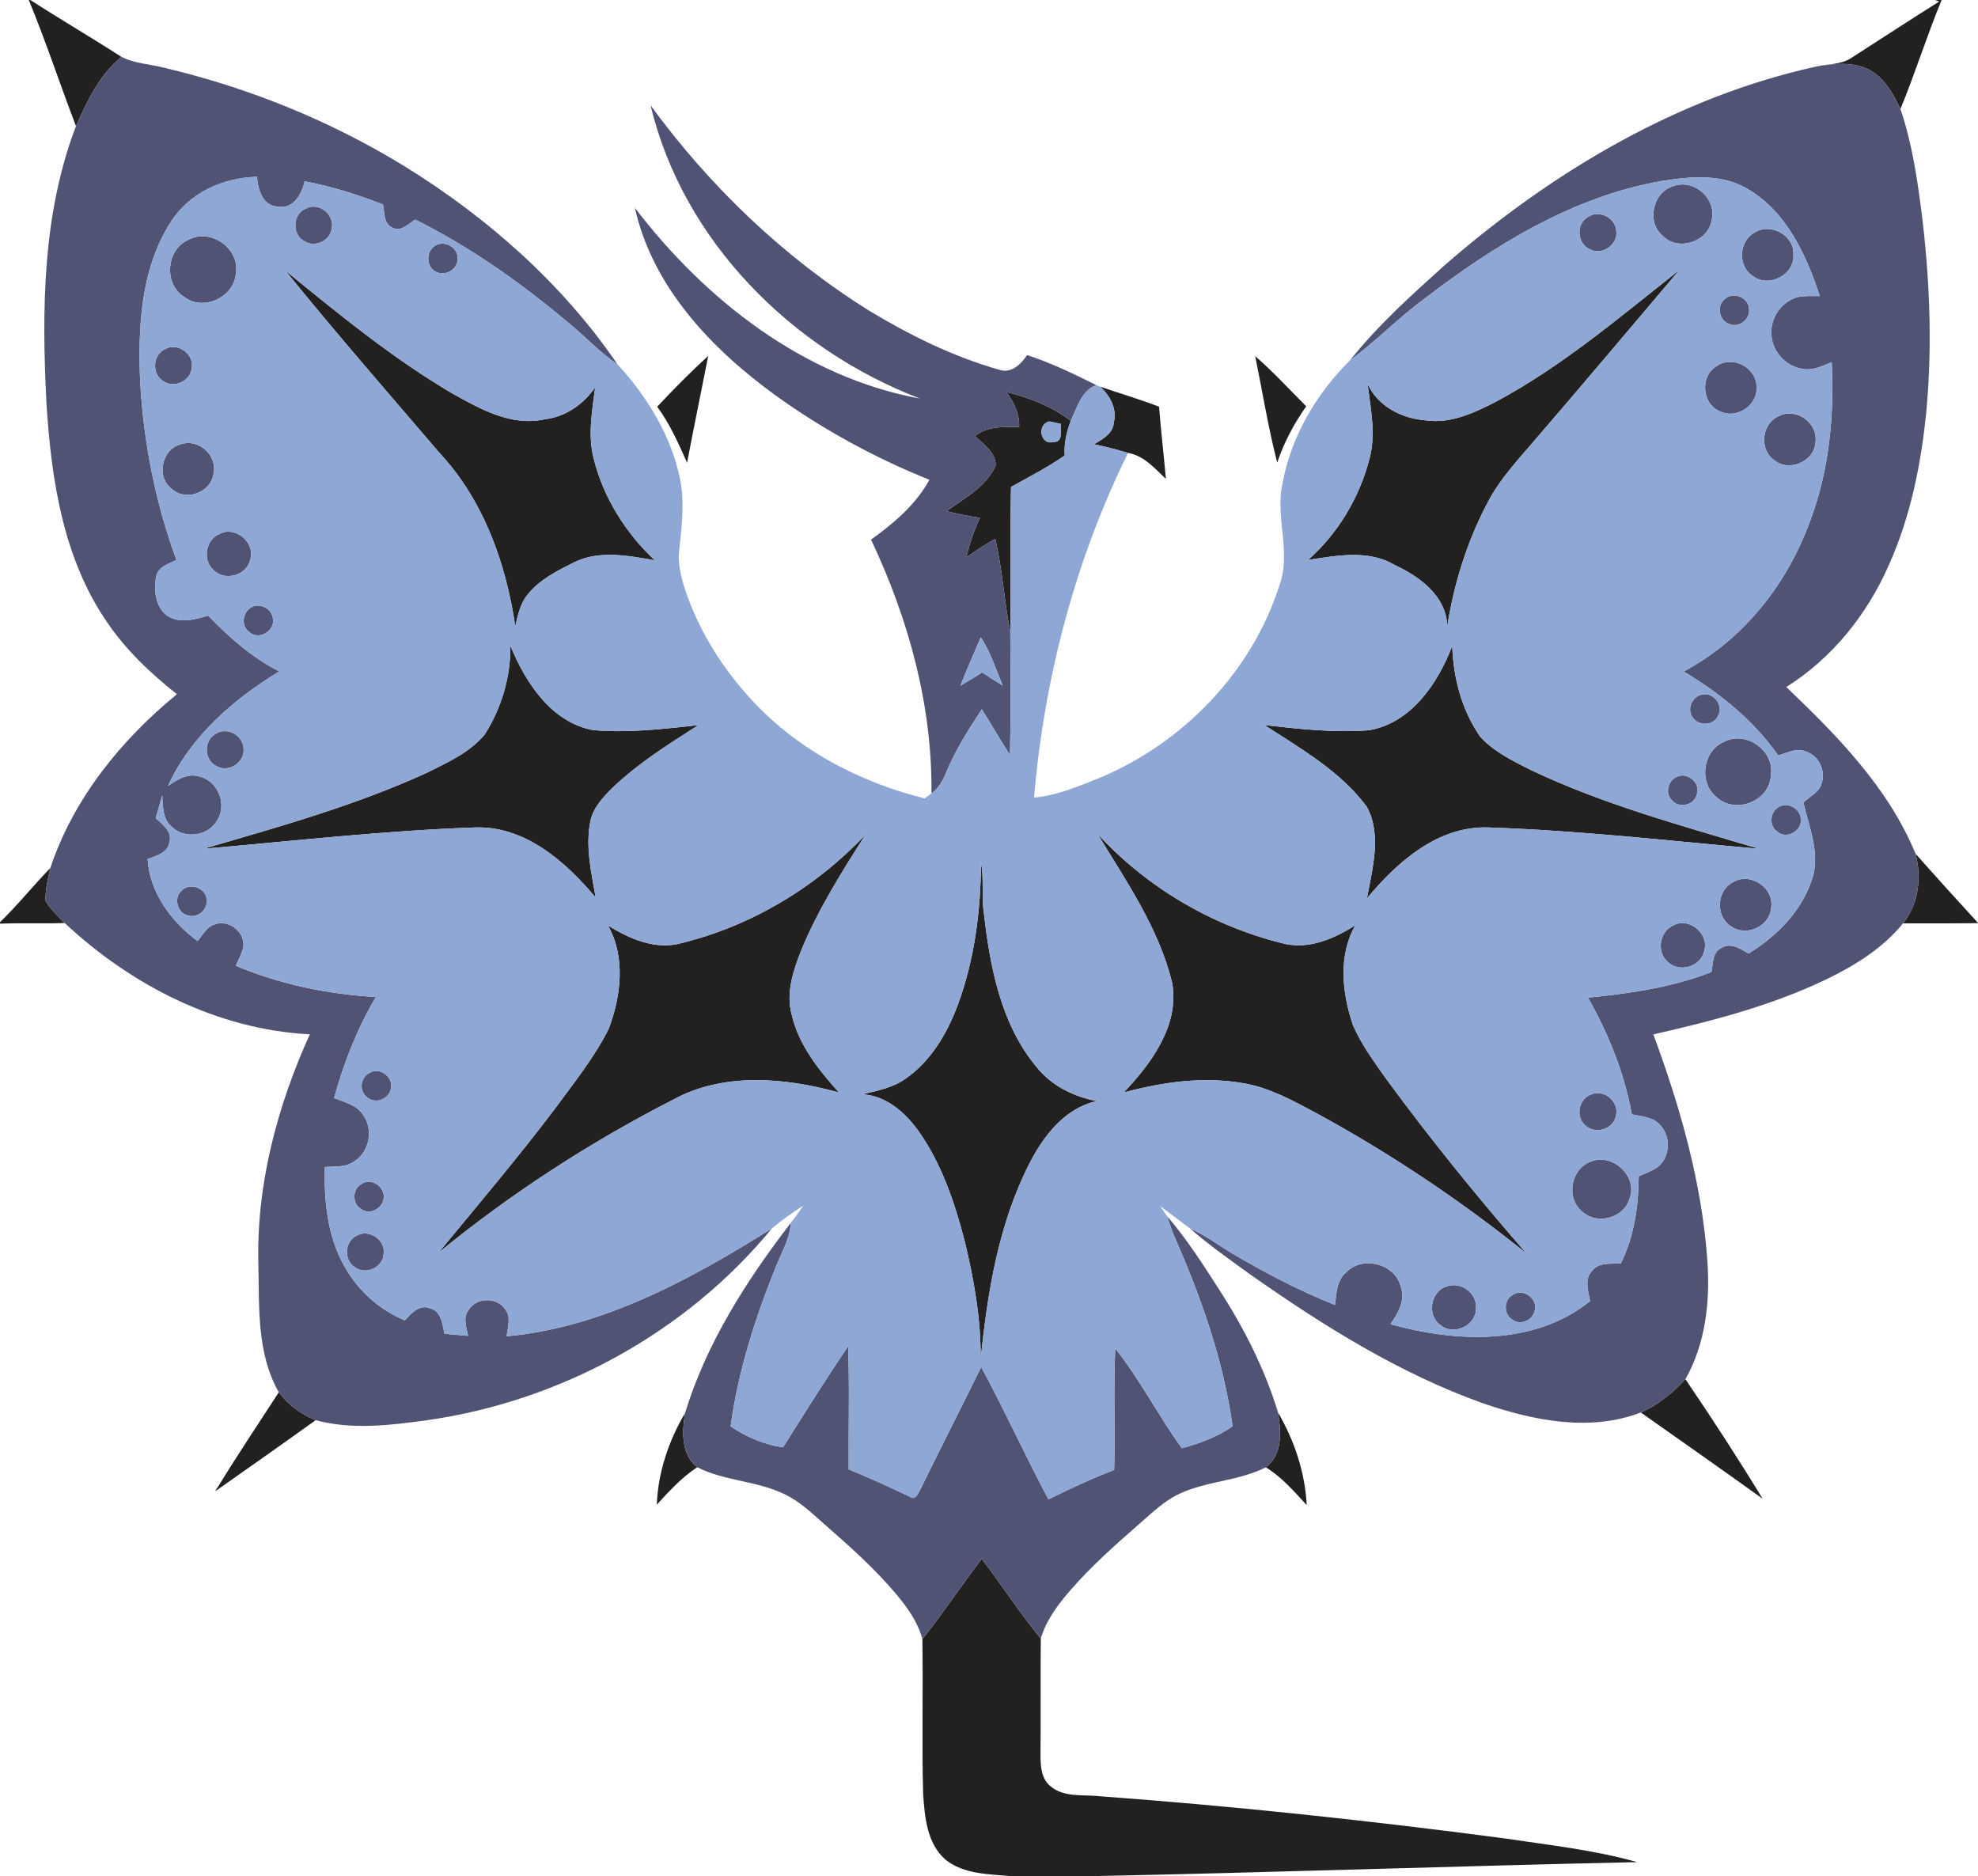 <?xml version="1.0" encoding="UTF-8" ?>
<!DOCTYPE svg PUBLIC "-//W3C//DTD SVG 1.1//EN" "http://www.w3.org/Graphics/SVG/1.1/DTD/svg11.dtd">
<svg width="505pt" height="479pt" viewBox="0 0 505 479" version="1.1" xmlns="http://www.w3.org/2000/svg">
<g id="#22211fff">
<path fill="#22211f" opacity="1.00" d=" M 7.35 0.00 L 7.74 0.00 C 15.42 4.96 23.31 9.56 30.99 14.51 C 25.43 19.09 22.26 25.75 19.40 32.20 C 15.30 21.50 11.72 10.59 7.35 0.00 Z" />
<path fill="#22211f" opacity="1.00" d=" M 494.07 0.00 L 495.71 0.00 C 491.93 9.16 488.98 18.66 485.20 27.82 C 483.35 23.98 481.14 19.90 477.23 17.82 C 473.13 15.71 468.30 16.22 463.91 16.94 C 466.85 16.32 470.09 16.49 472.68 14.78 C 480.14 9.97 487.57 5.13 495.08 0.40 L 494.07 0.00 Z" />
<path fill="#22211f" opacity="1.00" d=" M 72.87 69.09 C 86.56 80.27 100.31 91.53 115.58 100.51 C 122.66 104.45 130.56 108.90 138.97 107.06 C 144.31 106.45 148.96 103.27 151.94 98.87 C 151.20 104.87 150.02 111.05 151.56 117.03 C 154.03 127.01 159.70 136.03 167.17 143.04 C 160.43 141.87 153.02 140.40 146.59 143.55 C 142.28 145.72 137.76 147.94 134.70 151.80 C 132.81 154.08 132.22 157.06 131.55 159.87 C 129.21 143.88 123.46 127.71 112.28 115.71 C 99.05 100.25 85.66 84.91 72.87 69.09 Z" />
<path fill="#22211f" opacity="1.00" d=" M 381.71 102.67 C 398.81 93.55 413.61 80.88 428.75 68.95 C 416.87 82.99 405.03 97.05 393.03 110.98 C 388.28 116.62 383.03 121.96 379.65 128.59 C 374.54 138.31 371.24 148.96 369.51 159.78 C 369.14 152.02 362.40 147.18 355.99 144.20 C 349.27 140.25 341.23 141.86 333.97 142.95 C 341.60 136.19 347.06 127.05 349.62 117.20 C 351.35 110.86 349.93 104.31 349.15 97.94 C 351.72 103.78 357.97 106.88 364.09 107.32 C 370.35 108.23 376.28 105.42 381.71 102.67 Z" />
<path fill="#22211f" opacity="1.00" d=" M 167.79 103.84 C 171.97 99.35 176.30 94.99 180.82 90.85 C 179.03 99.95 177.14 109.04 175.42 118.15 C 173.22 113.20 171.03 108.22 167.79 103.84 Z" />
<path fill="#22211f" opacity="1.00" d=" M 320.46 90.92 C 325.06 94.92 329.19 99.42 333.49 103.73 C 330.37 108.15 327.83 112.95 326.08 118.08 C 323.77 109.14 322.32 99.97 320.46 90.92 Z" />
<path fill="#22211f" opacity="1.00" d=" M 280.89 98.71 C 285.89 100.44 290.98 101.93 295.92 103.83 C 296.38 109.99 297.14 116.12 297.66 122.27 C 294.80 119.57 292.10 116.34 288.00 115.63 C 285.14 114.77 282.25 114.03 279.34 113.42 C 281.46 112.09 284.16 110.77 284.35 107.91 C 285.25 104.39 283.42 101.04 280.89 98.71 Z" />
<path fill="#22211f" opacity="1.00" d=" M 257.00 100.11 C 262.87 101.50 268.54 103.77 273.37 107.44 C 272.31 110.26 271.61 113.25 271.83 116.29 C 267.48 119.32 262.74 121.73 258.12 124.32 C 257.85 136.67 258.16 149.01 257.93 161.36 C 256.38 153.47 255.94 145.40 254.10 137.56 C 251.56 138.99 249.13 140.59 246.75 142.27 C 247.51 138.79 248.69 135.43 250.19 132.20 C 247.32 131.76 244.46 131.20 241.64 130.50 C 246.24 127.17 251.73 124.34 254.18 118.90 C 254.35 115.50 251.03 113.47 248.94 111.30 C 252.15 108.76 256.33 108.95 260.20 109.02 C 260.35 105.69 258.86 102.76 257.00 100.11 M 268.98 112.84 C 271.54 112.92 270.66 109.82 270.82 108.21 C 270.09 108.06 268.64 107.74 267.92 107.59 C 264.64 108.30 265.56 113.78 268.98 112.84 Z" />
<path fill="#22211f" opacity="1.00" d=" M 130.31 164.88 C 134.19 174.26 140.72 184.42 151.46 186.40 C 160.41 187.17 169.39 186.10 178.29 185.13 C 170.63 190.03 162.85 194.91 156.26 201.23 C 153.93 203.59 151.49 206.17 150.75 209.52 C 149.40 216.08 150.96 222.69 152.08 229.15 C 144.34 219.90 133.90 210.71 121.04 211.26 C 97.95 212.06 74.97 214.70 51.96 216.69 C 71.11 211.13 90.42 205.72 108.62 197.46 C 113.98 194.77 119.80 192.26 123.72 187.56 C 128.03 180.84 130.37 172.87 130.31 164.88 Z" />
<path fill="#22211f" opacity="1.00" d=" M 349.60 186.42 C 360.34 184.51 367.14 174.41 370.77 164.89 C 371.03 173.06 373.21 181.32 377.90 188.07 C 381.32 191.87 386.04 194.13 390.51 196.43 C 409.22 205.37 429.32 210.77 449.11 216.70 C 426.11 214.64 403.12 212.02 380.02 211.25 C 367.14 210.80 356.72 220.05 349.00 229.35 C 350.36 221.76 352.85 213.18 348.96 205.98 C 342.25 196.90 332.17 191.18 322.86 185.12 C 331.72 186.10 340.68 187.13 349.60 186.42 Z" />
<path fill="#22211f" opacity="1.00" d=" M 174.18 240.72 C 192.02 236.29 208.41 226.43 220.98 213.06 C 214.93 222.57 208.86 232.17 204.55 242.63 C 202.51 247.83 200.57 253.57 202.16 259.17 C 203.97 266.86 209.02 273.17 214.19 278.91 C 200.42 275.11 184.74 273.67 171.77 280.79 C 150.56 291.65 130.42 304.71 111.97 319.80 C 122.05 307.57 132.30 295.48 141.85 282.83 C 146.64 276.26 151.82 269.88 155.45 262.57 C 158.56 254.22 159.76 244.37 155.23 236.28 C 160.81 239.74 167.53 242.67 174.18 240.72 Z" />
<path fill="#22211f" opacity="1.00" d=" M 280.22 212.89 C 292.68 226.47 309.25 236.25 327.11 240.74 C 333.76 242.63 340.51 239.75 346.04 236.20 C 341.59 243.99 342.65 253.47 345.39 261.65 C 347.49 266.56 350.71 270.90 353.77 275.26 C 365.06 290.67 377.12 305.53 389.66 319.95 C 372.86 306.45 354.89 294.42 335.95 284.12 C 330.12 281.03 324.22 277.72 317.64 276.58 C 307.39 274.75 296.85 276.21 286.89 278.92 C 293.95 271.48 301.17 261.75 299.26 250.90 C 295.87 236.97 287.54 224.98 280.22 212.89 Z" />
<path fill="#22211f" opacity="1.00" d=" M 489.04 217.94 C 494.30 223.89 499.65 229.76 505.00 235.62 L 505.00 235.67 C 498.62 235.78 492.24 235.72 485.86 235.73 C 489.87 230.74 490.65 224.02 489.04 217.94 Z" />
<path fill="#22211f" opacity="1.00" d=" M 250.45 220.25 C 251.28 224.47 250.52 228.85 251.20 233.11 C 252.75 246.87 255.53 261.46 264.63 272.40 C 268.44 277.19 274.08 279.95 280.01 281.11 C 271.84 282.90 266.43 289.98 262.82 297.04 C 254.93 312.48 252.13 329.86 250.38 346.93 C 250.44 336.81 248.69 326.77 246.32 316.96 C 243.75 307.03 240.41 297.05 234.40 288.62 C 231.01 283.93 226.12 279.64 220.06 279.38 C 223.94 278.49 228.01 277.70 231.31 275.31 C 237.74 270.81 241.85 263.74 244.55 256.51 C 248.81 244.94 250.40 232.52 250.45 220.25 Z" />
<path fill="#22211f" opacity="1.00" d=" M 0.00 235.44 C 4.51 231.06 8.46 226.12 12.84 221.61 C 12.22 224.36 11.57 227.15 11.62 229.99 C 12.92 232.13 14.72 233.90 16.50 235.63 C 11.00 235.86 5.50 235.60 0.00 235.81 L 0.00 235.44 Z" />
<path fill="#22211f" opacity="1.00" d=" M 418.91 360.61 C 423.31 358.69 427.06 355.61 430.30 352.11 C 437.10 362.13 443.72 372.30 450.02 382.64 C 439.71 375.21 429.29 367.94 418.91 360.61 Z" />
<path fill="#22211f" opacity="1.00" d=" M 54.91 380.75 C 60.16 372.20 65.71 363.85 71.18 355.45 C 73.57 358.66 76.88 361.10 80.59 362.57 C 72.07 368.69 63.49 374.72 54.91 380.75 Z" />
<path fill="#22211f" opacity="1.00" d=" M 167.68 384.15 C 168.01 375.89 170.69 367.88 174.88 360.80 C 174.17 365.55 173.80 371.26 178.00 374.59 C 174.04 377.18 170.85 380.69 167.68 384.15 Z" />
<path fill="#22211f" opacity="1.00" d=" M 326.30 360.63 C 330.50 367.82 333.18 375.91 333.62 384.26 C 330.40 380.77 327.27 377.11 323.18 374.61 C 327.53 371.26 327.09 365.47 326.30 360.63 Z" />
<path fill="#22211f" opacity="1.00" d=" M 235.49 418.48 C 240.79 411.83 245.48 404.72 250.65 397.97 C 255.77 404.69 260.37 411.80 265.72 418.35 C 265.61 427.91 265.76 437.48 265.65 447.05 C 265.65 450.14 265.53 453.77 268.13 455.97 C 271.65 459.04 276.75 458.08 281.05 458.60 C 315.52 461.14 349.92 464.83 384.19 469.35 C 395.50 471.05 406.95 472.28 417.98 475.40 C 371.24 476.41 324.50 478.07 277.75 479.00 L 258.37 479.00 C 252.59 478.44 246.10 478.58 241.34 474.73 C 236.64 470.56 236.07 463.79 235.68 457.92 C 235.32 444.78 235.71 431.63 235.49 418.48 Z" />
</g>
<g id="#505374ff">
<path fill="#505374" opacity="1.00" d=" M 19.40 32.20 C 22.26 25.75 25.43 19.09 30.99 14.51 C 34.44 16.29 38.43 16.35 42.12 17.35 C 63.69 22.46 84.52 30.91 103.41 42.53 C 124.52 55.58 143.61 72.45 157.65 93.01 C 153.17 90.02 149.52 86.02 145.38 82.62 C 133.26 72.39 120.22 63.16 106.02 56.06 C 104.26 57.12 102.34 59.32 100.12 58.09 C 97.85 57.06 98.25 54.23 97.78 52.22 C 91.30 49.67 84.64 47.56 77.79 46.29 C 77.01 49.56 74.93 53.47 70.92 52.75 C 67.02 52.55 65.85 48.35 65.62 45.14 C 57.01 45.33 48.34 49.20 43.64 56.63 C 35.80 68.76 35.19 83.93 35.81 97.92 C 36.73 113.26 39.72 128.51 45.04 142.94 C 43.14 143.99 40.44 144.60 39.91 147.04 C 39.16 150.53 39.65 154.97 42.73 157.24 C 45.93 159.27 49.81 158.16 53.15 157.15 C 58.50 162.72 64.36 167.90 71.30 171.41 C 59.58 178.54 48.69 187.95 42.88 200.65 C 45.23 199.05 47.94 197.28 50.93 198.26 C 55.65 199.35 58.08 205.43 55.42 209.48 C 53.16 213.49 47.12 214.28 43.85 211.08 C 41.47 209.11 41.62 205.82 41.42 203.03 C 40.88 204.98 40.32 206.92 39.76 208.87 C 41.49 210.51 44.08 212.30 43.23 215.08 C 42.79 217.80 39.85 218.48 37.69 219.30 C 38.20 227.83 43.72 235.35 50.46 240.25 C 51.79 238.67 52.82 236.45 55.03 235.93 C 58.65 234.72 62.79 238.21 62.09 241.99 C 61.66 243.59 60.89 245.06 60.19 246.55 C 71.52 251.33 83.70 253.83 95.96 254.53 C 91.19 262.59 87.77 271.34 85.29 280.35 C 87.86 281.37 90.92 282.00 92.57 284.45 C 95.39 288.11 94.44 294.01 90.48 296.47 C 88.31 298.09 85.48 297.75 82.95 297.93 C 82.69 306.54 83.58 315.49 87.85 323.14 C 91.26 329.36 96.80 334.40 103.38 337.09 C 105.01 335.24 107.16 332.85 109.91 334.06 C 112.78 334.83 112.89 338.14 113.49 340.51 C 115.50 340.68 117.50 340.86 119.51 341.04 C 119.11 338.89 118.13 336.47 119.60 334.49 C 121.53 331.22 126.75 331.06 128.92 334.18 C 130.59 336.17 129.60 338.86 129.35 341.16 C 154.09 338.86 176.33 326.58 197.02 313.67 C 175.21 340.20 143.08 357.72 109.15 362.56 C 99.72 363.85 89.94 365.10 80.59 362.57 C 76.88 361.10 73.57 358.66 71.18 355.45 C 65.57 345.61 66.20 333.87 65.97 322.95 C 65.40 302.60 70.74 282.48 79.10 264.06 C 55.57 262.86 33.51 251.56 16.50 235.63 C 14.72 233.90 12.92 232.13 11.62 229.99 C 11.57 227.15 12.22 224.36 12.84 221.61 C 18.75 203.90 30.87 188.95 45.17 177.23 C 38.42 171.89 32.08 165.90 27.26 158.73 C 16.07 142.44 13.07 122.24 11.86 102.94 C 10.65 79.23 10.79 54.68 19.40 32.20 Z" />
<path fill="#505374" opacity="1.00" d=" M 368.77 67.77 C 396.06 43.99 428.27 24.74 463.91 16.94 C 468.30 16.22 473.13 15.71 477.23 17.82 C 481.14 19.90 483.35 23.98 485.20 27.82 C 488.09 36.32 489.43 45.23 490.58 54.10 C 492.63 70.67 493.37 87.46 491.89 104.11 C 490.62 117.85 487.90 131.63 482.23 144.28 C 476.70 156.86 467.76 168.07 456.05 175.39 C 469.02 187.79 482.11 201.07 489.04 217.94 C 490.65 224.02 489.87 230.74 485.86 235.73 C 480.65 242.15 473.46 246.56 466.10 250.11 C 452.16 256.77 437.12 260.67 422.11 264.08 C 429.02 282.72 434.52 302.10 435.92 322.00 C 436.62 332.30 435.46 342.99 430.30 352.11 C 427.06 355.61 423.31 358.69 418.91 360.61 C 405.89 365.60 391.51 362.68 378.75 358.31 C 357.38 350.70 337.99 338.55 319.50 325.58 C 314.19 321.76 308.83 317.99 303.90 313.69 C 307.61 315.27 310.83 317.71 314.25 319.80 C 322.78 324.86 331.61 329.48 340.83 333.16 C 341.22 330.22 341.23 326.78 343.78 324.76 C 347.96 320.48 356.22 322.65 357.63 328.51 C 358.88 331.99 356.90 335.30 355.00 338.07 C 371.69 342.72 391.74 343.64 405.96 332.17 C 405.50 329.62 404.41 326.53 406.53 324.40 C 408.27 322.18 411.33 322.72 413.81 322.58 C 417.22 315.67 418.33 307.94 418.38 300.30 C 419.96 299.61 421.62 299.02 423.08 298.06 C 426.43 295.57 426.70 290.10 423.79 287.17 C 421.99 285.10 419.07 285.05 416.61 284.48 C 414.73 273.95 410.67 263.96 405.42 254.69 C 416.11 253.64 426.87 252.10 436.94 248.16 C 437.41 246.10 437.10 243.33 439.28 242.15 C 441.65 240.39 444.31 242.20 446.42 243.43 C 454.05 238.78 460.78 231.79 463.07 222.96 C 464.32 216.81 461.80 210.79 460.43 204.89 C 462.01 203.30 464.50 202.34 465.08 199.97 C 466.21 196.69 464.22 192.73 460.85 191.79 C 458.52 190.90 456.21 192.27 453.99 192.86 C 447.71 183.94 439.15 176.97 429.84 171.43 C 445.08 163.38 456.37 149.02 462.16 132.93 C 467.02 120.06 468.33 106.13 467.65 92.47 C 465.22 93.44 462.67 94.78 459.99 94.12 C 455.71 93.44 452.23 89.40 452.26 85.06 C 452.05 80.91 455.03 76.85 459.06 75.82 C 460.89 75.48 462.76 75.59 464.61 75.59 C 461.21 65.22 456.26 54.34 446.56 48.46 C 439.88 44.25 431.62 45.03 424.19 46.22 C 401.56 50.18 381.49 62.61 363.52 76.38 C 356.93 81.23 351.24 87.16 344.66 92.01 C 351.76 83.07 360.30 75.39 368.77 67.77 Z" />
<path fill="#505374" opacity="1.00" d=" M 234.90 101.76 C 202.13 89.23 174.38 61.51 166.10 26.90 C 181.21 47.58 200.04 65.64 221.78 79.24 C 232.23 85.56 243.32 91.06 255.10 94.39 C 258.20 95.43 260.65 93.01 262.22 90.65 C 268.35 92.64 274.14 95.46 279.91 98.32 C 276.07 99.69 274.98 104.13 273.37 107.44 C 268.54 103.77 262.87 101.50 257.00 100.11 C 258.86 102.76 260.35 105.69 260.20 109.02 C 256.33 108.95 252.15 108.76 248.94 111.30 C 251.03 113.47 254.35 115.50 254.18 118.90 C 251.73 124.34 246.24 127.17 241.64 130.50 C 244.46 131.20 247.32 131.76 250.19 132.20 C 248.69 135.43 247.51 138.79 246.75 142.27 C 249.13 140.59 251.56 138.99 254.10 137.56 C 255.94 145.40 256.38 153.47 257.93 161.36 C 258.01 171.83 258.10 182.30 257.86 192.77 C 255.36 188.94 253.14 184.93 250.66 181.09 C 247.37 186.10 244.10 191.18 241.78 196.73 C 240.87 198.92 239.83 201.16 237.81 202.55 C 238.04 180.09 231.96 157.96 222.38 137.77 C 228.18 133.60 233.82 128.84 237.29 122.49 C 223.40 116.91 210.15 109.69 198.00 100.94 C 181.69 89.12 166.60 73.30 162.09 53.06 C 180.07 76.58 205.22 96.30 234.90 101.76 M 250.39 162.70 C 248.64 166.81 246.83 170.91 245.19 175.07 C 247.07 173.97 248.92 172.82 250.77 171.67 C 252.49 172.83 254.23 173.96 256.02 175.03 C 254.23 170.88 252.93 166.47 250.39 162.70 Z" />
<path fill="#505374" opacity="1.00" d=" M 427.41 47.46 C 432.59 45.67 438.32 50.79 437.01 56.15 C 436.21 61.63 428.59 64.27 424.64 60.32 C 420.18 56.81 421.95 48.89 427.41 47.46 Z" />
<path fill="#505374" opacity="1.00" d=" M 78.10 53.26 C 81.37 51.43 85.56 54.83 84.66 58.38 C 84.30 61.60 80.16 63.35 77.56 61.48 C 74.47 59.78 74.76 54.50 78.10 53.26 Z" />
<path fill="#505374" opacity="1.00" d=" M 405.34 55.46 C 408.15 53.37 412.57 55.60 412.66 59.07 C 413.04 62.40 409.18 65.22 406.13 63.74 C 402.74 62.54 402.18 57.27 405.34 55.46 Z" />
<path fill="#505374" opacity="1.00" d=" M 448.24 59.22 C 452.27 56.87 458.13 60.19 457.86 64.94 C 458.31 70.14 451.55 73.61 447.48 70.44 C 443.50 67.87 443.95 61.24 448.24 59.22 Z" />
<path fill="#505374" opacity="1.00" d=" M 48.14 61.21 C 53.85 58.12 61.40 63.56 60.21 69.96 C 59.64 75.94 51.95 79.50 47.10 75.85 C 41.73 72.61 42.37 63.66 48.14 61.21 Z" />
<path fill="#505374" opacity="1.00" d=" M 111.40 62.55 C 113.77 61.41 116.96 63.26 116.81 65.97 C 117.01 68.91 113.27 70.86 110.91 69.16 C 108.63 67.57 108.89 63.77 111.40 62.55 Z" />
<path fill="#505374" opacity="1.00" d=" M 440.33 76.41 C 442.45 74.20 446.69 76.07 446.56 79.09 C 446.77 81.74 443.69 83.86 441.31 82.64 C 438.88 81.73 438.20 77.99 440.33 76.41 Z" />
<path fill="#505374" opacity="1.00" d=" M 42.13 89.14 C 45.30 87.28 49.70 90.41 48.92 94.03 C 48.60 97.31 44.39 99.23 41.70 97.31 C 38.71 95.52 38.95 90.60 42.13 89.14 Z" />
<path fill="#505374" opacity="1.00" d=" M 438.36 93.42 C 442.43 90.61 448.63 93.96 448.45 98.92 C 448.74 103.64 443.15 107.15 439.00 104.95 C 434.43 103.00 434.01 95.86 438.36 93.42 Z" />
<path fill="#505374" opacity="1.00" d=" M 454.17 106.23 C 458.54 103.91 464.24 108.00 463.50 112.89 C 463.26 117.91 456.47 120.70 452.78 117.32 C 449.05 114.53 449.86 108.02 454.17 106.23 Z" />
<path fill="#505374" opacity="1.00" d=" M 46.28 113.39 C 50.76 111.91 55.54 116.30 54.52 120.88 C 53.94 125.63 47.60 128.11 43.99 124.92 C 39.73 121.96 41.23 114.53 46.28 113.39 Z" />
<path fill="#505374" opacity="1.00" d=" M 56.18 136.24 C 60.29 134.21 65.34 138.68 63.84 143.02 C 62.88 147.01 57.25 148.48 54.46 145.47 C 51.57 142.89 52.58 137.61 56.18 136.24 Z" />
<path fill="#505374" opacity="1.00" d=" M 64.15 155.06 C 66.39 153.73 69.58 155.51 69.70 158.09 C 70.15 161.15 66.02 163.53 63.67 161.38 C 61.46 159.83 61.89 156.35 64.15 155.06 Z" />
<path fill="#505374" opacity="1.00" d=" M 434.33 177.38 C 437.27 176.43 440.22 180.05 438.63 182.74 C 437.50 185.40 433.40 185.43 432.05 182.98 C 430.68 180.95 432.03 177.94 434.33 177.38 Z" />
<path fill="#505374" opacity="1.00" d=" M 55.23 187.24 C 58.02 185.57 61.98 187.71 62.16 190.95 C 62.72 194.45 58.44 197.42 55.36 195.62 C 51.98 194.14 51.94 188.84 55.23 187.24 Z" />
<path fill="#505374" opacity="1.00" d=" M 440.27 189.34 C 445.90 186.46 453.17 191.75 452.11 197.99 C 451.84 204.48 443.12 207.96 438.37 203.60 C 433.58 199.96 434.68 191.59 440.27 189.34 Z" />
<path fill="#505374" opacity="1.00" d=" M 428.20 198.28 C 430.92 197.01 434.39 200.07 433.18 202.92 C 432.47 205.68 428.47 206.47 426.76 204.20 C 425.03 202.34 425.93 199.21 428.20 198.28 Z" />
<path fill="#505374" opacity="1.00" d=" M 454.08 206.04 C 456.36 204.61 459.60 206.38 459.75 209.02 C 460.23 212.09 456.08 214.41 453.74 212.31 C 451.57 210.81 451.87 207.35 454.08 206.04 Z" />
<path fill="#505374" opacity="1.00" d=" M 442.31 225.31 C 446.78 222.41 453.24 226.76 452.15 232.00 C 451.65 236.73 445.48 239.28 441.75 236.36 C 437.98 233.79 438.28 227.47 442.31 225.31 Z" />
<path fill="#505374" opacity="1.00" d=" M 46.31 227.43 C 48.37 225.09 52.93 226.76 52.74 229.92 C 52.98 232.38 50.34 234.47 47.98 233.72 C 45.29 233.15 44.25 229.24 46.31 227.43 Z" />
<path fill="#505374" opacity="1.00" d=" M 427.17 236.28 C 431.29 233.97 436.63 238.56 435.04 242.97 C 434.07 246.99 428.37 248.42 425.60 245.38 C 422.89 242.79 423.76 237.82 427.17 236.28 Z" />
<path fill="#505374" opacity="1.00" d=" M 94.14 274.05 C 96.73 272.12 100.58 274.95 99.79 277.98 C 99.34 280.61 95.83 281.93 93.79 280.18 C 91.67 278.75 91.91 275.23 94.14 274.05 Z" />
<path fill="#505374" opacity="1.00" d=" M 406.32 279.38 C 409.72 278.00 413.56 281.45 412.52 284.97 C 411.85 288.41 407.11 289.69 404.69 287.24 C 402.13 285.06 403.13 280.39 406.32 279.38 Z" />
<path fill="#505374" opacity="1.00" d=" M 406.34 296.50 C 411.75 294.36 418.23 300.41 416.05 305.95 C 414.65 311.02 407.58 312.87 403.84 309.21 C 399.64 305.71 401.16 298.17 406.34 296.50 Z" />
<path fill="#505374" opacity="1.00" d=" M 92.28 302.27 C 94.79 300.48 98.43 303.08 97.95 305.98 C 97.65 308.52 94.43 310.30 92.24 308.70 C 89.88 307.37 89.89 303.56 92.28 302.27 Z" />
<path fill="#505374" opacity="1.00" d=" M 297.99 310.51 C 303.06 316.41 307.26 322.99 311.46 329.53 C 317.68 339.22 322.94 349.58 326.30 360.63 C 327.09 365.47 327.53 371.26 323.18 374.61 C 316.28 378.09 308.25 378.07 301.26 381.30 C 297.32 383.09 294.20 386.15 290.98 388.95 C 284.75 394.40 278.52 399.91 273.10 406.19 C 270.00 409.80 267.05 413.71 265.72 418.35 C 260.37 411.80 255.77 404.69 250.65 397.97 C 245.48 404.72 240.79 411.83 235.49 418.48 C 234.36 414.16 231.72 410.48 228.91 407.10 C 223.29 400.40 216.72 394.59 210.16 388.85 C 207.10 386.16 204.10 383.28 200.39 381.51 C 193.31 378.02 185.05 378.15 178.00 374.59 C 173.80 371.26 174.17 365.55 174.88 360.80 C 180.34 342.93 190.57 326.94 201.87 312.24 C 201.72 316.17 199.61 319.56 198.20 323.12 C 192.85 336.31 188.46 350.00 186.53 364.15 C 190.56 366.86 195.07 368.82 199.91 369.51 C 205.35 360.85 210.79 352.17 216.54 343.70 C 216.91 354.17 216.60 364.66 216.68 375.14 C 221.93 377.26 227.06 379.64 232.18 382.05 C 233.80 383.33 234.46 381.02 235.09 380.02 C 240.17 369.64 245.43 359.35 250.51 348.98 C 256.52 360.11 261.74 371.63 267.68 382.79 C 273.17 380.06 278.73 377.48 284.45 375.27 C 284.76 364.94 284.23 354.59 284.74 344.26 C 291.07 352.28 295.77 361.44 301.73 369.73 C 306.29 368.49 310.79 366.87 314.69 364.13 C 312.34 347.17 306.56 330.89 299.66 315.30 C 299.02 313.73 298.52 312.11 297.99 310.51 Z" />
<path fill="#505374" opacity="1.00" d=" M 91.24 315.37 C 94.36 313.74 98.47 316.62 97.94 320.10 C 97.84 323.63 93.20 325.65 90.48 323.44 C 87.64 321.52 88.08 316.71 91.24 315.37 Z" />
<path fill="#505374" opacity="1.00" d=" M 369.34 328.43 C 372.92 327.06 377.15 330.16 376.84 334.00 C 376.93 338.38 371.18 341.12 367.80 338.31 C 364.22 335.84 365.19 329.70 369.34 328.43 Z" />
<path fill="#505374" opacity="1.00" d=" M 386.36 330.49 C 389.07 328.74 392.93 331.86 391.74 334.86 C 391.15 337.17 388.10 338.38 386.15 336.94 C 383.78 335.56 383.89 331.72 386.36 330.49 Z" />
</g>
<g id="#8fa7d5ff">
<path fill="#8fa7d5" opacity="1.00" d=" M 43.64 56.63 C 48.34 49.20 57.01 45.33 65.62 45.14 C 65.85 48.35 67.02 52.55 70.92 52.75 C 74.93 53.47 77.01 49.56 77.79 46.29 C 84.64 47.56 91.30 49.67 97.78 52.22 C 98.25 54.23 97.85 57.06 100.12 58.09 C 102.34 59.32 104.26 57.12 106.02 56.06 C 120.22 63.16 133.26 72.39 145.38 82.62 C 149.52 86.02 153.17 90.02 157.65 93.01 C 165.30 101.34 171.42 111.33 173.67 122.52 C 174.79 128.34 174.06 134.26 173.45 140.09 C 172.86 144.37 174.21 148.58 175.62 152.56 C 179.00 161.70 184.24 170.11 190.72 177.37 C 202.49 190.80 218.88 199.56 236.08 203.84 C 236.51 203.52 237.38 202.87 237.81 202.55 C 239.83 201.16 240.87 198.92 241.78 196.73 C 244.10 191.18 247.37 186.10 250.66 181.09 C 253.14 184.93 255.36 188.94 257.86 192.77 C 258.10 182.30 258.01 171.83 257.93 161.36 C 258.16 149.01 257.85 136.67 258.12 124.32 C 262.74 121.73 267.48 119.32 271.83 116.29 C 271.61 113.25 272.31 110.26 273.37 107.44 C 274.98 104.13 276.07 99.69 279.91 98.32 L 280.89 98.71 C 283.42 101.04 285.25 104.39 284.35 107.91 C 284.16 110.77 281.46 112.09 279.34 113.42 C 282.25 114.03 285.14 114.77 288.00 115.63 C 274.48 143.07 266.58 173.19 264.00 203.64 C 269.98 203.06 275.59 200.67 281.11 198.44 C 302.23 189.48 319.64 171.46 326.63 149.48 C 329.72 141.16 325.62 132.38 327.35 123.86 C 329.46 111.76 335.96 100.59 344.66 92.01 C 351.24 87.16 356.93 81.23 363.52 76.38 C 381.49 62.61 401.56 50.18 424.19 46.22 C 431.62 45.03 439.88 44.25 446.56 48.46 C 456.26 54.34 461.21 65.22 464.61 75.59 C 462.76 75.59 460.89 75.48 459.06 75.82 C 455.03 76.85 452.05 80.91 452.26 85.06 C 452.23 89.40 455.71 93.44 459.99 94.12 C 462.67 94.78 465.22 93.44 467.65 92.47 C 468.33 106.13 467.02 120.06 462.16 132.93 C 456.37 149.02 445.08 163.38 429.84 171.43 C 439.15 176.97 447.71 183.94 453.99 192.86 C 456.21 192.27 458.52 190.90 460.85 191.79 C 464.22 192.73 466.21 196.69 465.08 199.97 C 464.50 202.34 462.01 203.30 460.43 204.89 C 461.80 210.79 464.32 216.81 463.07 222.96 C 460.78 231.79 454.05 238.78 446.42 243.43 C 444.31 242.20 441.65 240.39 439.28 242.15 C 437.10 243.33 437.41 246.10 436.94 248.16 C 426.87 252.10 416.11 253.64 405.42 254.69 C 410.67 263.96 414.73 273.95 416.61 284.48 C 419.07 285.05 421.99 285.10 423.79 287.17 C 426.70 290.10 426.43 295.57 423.08 298.06 C 421.62 299.02 419.96 299.61 418.38 300.30 C 418.33 307.94 417.22 315.67 413.81 322.58 C 411.33 322.72 408.27 322.18 406.53 324.40 C 404.41 326.53 405.50 329.62 405.96 332.17 C 391.74 343.64 371.69 342.72 355.00 338.07 C 356.90 335.30 358.88 331.99 357.63 328.51 C 356.22 322.65 347.96 320.48 343.78 324.76 C 341.23 326.78 341.22 330.22 340.83 333.16 C 331.61 329.48 322.78 324.86 314.25 319.80 C 310.83 317.71 307.61 315.27 303.90 313.69 C 301.32 311.77 298.78 309.81 296.19 307.90 C 296.79 308.77 297.39 309.64 297.99 310.51 C 298.52 312.11 299.02 313.73 299.66 315.30 C 306.56 330.89 312.34 347.17 314.69 364.13 C 310.79 366.87 306.29 368.49 301.73 369.73 C 295.77 361.44 291.07 352.28 284.74 344.26 C 284.23 354.59 284.76 364.94 284.45 375.27 C 278.73 377.48 273.17 380.06 267.68 382.79 C 261.74 371.63 256.52 360.11 250.51 348.98 C 245.43 359.35 240.17 369.64 235.09 380.02 C 234.46 381.02 233.80 383.33 232.18 382.05 C 227.06 379.64 221.93 377.26 216.68 375.14 C 216.60 364.66 216.91 354.17 216.54 343.70 C 210.79 352.17 205.35 360.85 199.91 369.51 C 195.07 368.82 190.56 366.86 186.53 364.15 C 188.46 350.00 192.85 336.31 198.20 323.12 C 199.61 319.56 201.72 316.17 201.87 312.24 C 203.00 310.80 204.05 309.30 205.09 307.80 C 202.30 309.61 199.55 311.50 197.02 313.67 C 176.33 326.58 154.09 338.86 129.35 341.16 C 129.60 338.86 130.59 336.17 128.92 334.18 C 126.75 331.06 121.53 331.22 119.60 334.49 C 118.13 336.47 119.11 338.89 119.51 341.04 C 117.50 340.86 115.50 340.68 113.49 340.51 C 112.89 338.14 112.78 334.83 109.91 334.06 C 107.16 332.85 105.01 335.24 103.38 337.09 C 96.80 334.40 91.26 329.36 87.85 323.14 C 83.58 315.49 82.69 306.54 82.95 297.93 C 85.48 297.75 88.31 298.09 90.48 296.47 C 94.44 294.01 95.39 288.11 92.57 284.45 C 90.92 282.00 87.86 281.37 85.29 280.35 C 87.77 271.34 91.19 262.59 95.96 254.53 C 83.70 253.83 71.52 251.33 60.19 246.55 C 60.89 245.06 61.66 243.59 62.09 241.99 C 62.79 238.21 58.65 234.72 55.03 235.93 C 52.82 236.45 51.79 238.67 50.46 240.25 C 43.72 235.35 38.20 227.83 37.69 219.30 C 39.85 218.48 42.79 217.80 43.23 215.08 C 44.08 212.30 41.49 210.51 39.76 208.87 C 40.32 206.92 40.88 204.98 41.42 203.03 C 41.62 205.82 41.47 209.11 43.85 211.08 C 47.12 214.28 53.16 213.49 55.42 209.48 C 58.08 205.43 55.65 199.35 50.93 198.26 C 47.94 197.28 45.23 199.05 42.88 200.65 C 48.69 187.95 59.58 178.54 71.30 171.41 C 64.36 167.90 58.50 162.72 53.15 157.15 C 49.81 158.16 45.93 159.27 42.73 157.24 C 39.65 154.97 39.16 150.53 39.91 147.04 C 40.44 144.60 43.14 143.99 45.04 142.94 C 39.72 128.51 36.73 113.26 35.81 97.92 C 35.19 83.93 35.80 68.76 43.64 56.63 M 427.41 47.46 C 421.95 48.89 420.18 56.81 424.64 60.32 C 428.59 64.27 436.21 61.63 437.01 56.15 C 438.32 50.79 432.59 45.67 427.41 47.46 M 78.10 53.26 C 74.76 54.50 74.47 59.78 77.56 61.48 C 80.16 63.35 84.30 61.60 84.66 58.38 C 85.56 54.83 81.37 51.43 78.10 53.26 M 405.34 55.46 C 402.18 57.27 402.74 62.54 406.13 63.74 C 409.18 65.22 413.04 62.40 412.66 59.07 C 412.57 55.60 408.15 53.37 405.34 55.46 M 448.24 59.22 C 443.95 61.24 443.50 67.87 447.48 70.44 C 451.55 73.61 458.31 70.14 457.86 64.94 C 458.13 60.19 452.27 56.87 448.24 59.22 M 48.14 61.21 C 42.37 63.66 41.73 72.61 47.10 75.85 C 51.95 79.50 59.64 75.94 60.21 69.96 C 61.40 63.56 53.85 58.12 48.14 61.21 M 111.40 62.55 C 108.89 63.77 108.63 67.57 110.91 69.16 C 113.27 70.86 117.01 68.91 116.81 65.97 C 116.96 63.26 113.77 61.41 111.40 62.55 M 72.87 69.09 C 85.66 84.91 99.05 100.25 112.28 115.71 C 123.46 127.71 129.21 143.88 131.55 159.87 C 132.22 157.06 132.81 154.08 134.70 151.80 C 137.76 147.94 142.28 145.72 146.59 143.55 C 153.02 140.40 160.43 141.87 167.17 143.04 C 159.70 136.03 154.03 127.01 151.56 117.03 C 150.02 111.05 151.20 104.87 151.94 98.87 C 148.96 103.27 144.31 106.45 138.97 107.06 C 130.56 108.90 122.66 104.45 115.58 100.51 C 100.31 91.53 86.56 80.27 72.87 69.09 M 381.71 102.67 C 376.28 105.42 370.35 108.23 364.09 107.32 C 357.97 106.88 351.72 103.78 349.15 97.94 C 349.93 104.31 351.35 110.86 349.62 117.20 C 347.06 127.05 341.60 136.19 333.97 142.95 C 341.23 141.86 349.27 140.25 355.99 144.20 C 362.40 147.18 369.14 152.02 369.51 159.78 C 371.24 148.96 374.54 138.31 379.65 128.59 C 383.03 121.96 388.28 116.62 393.03 110.98 C 405.03 97.05 416.87 82.99 428.75 68.95 C 413.61 80.88 398.81 93.55 381.71 102.67 M 440.33 76.41 C 438.20 77.99 438.88 81.73 441.31 82.64 C 443.69 83.86 446.77 81.74 446.56 79.09 C 446.69 76.07 442.45 74.20 440.33 76.41 M 42.13 89.14 C 38.95 90.60 38.71 95.52 41.70 97.31 C 44.39 99.23 48.60 97.31 48.92 94.03 C 49.70 90.41 45.30 87.28 42.13 89.14 M 438.36 93.42 C 434.01 95.86 434.43 103.00 439.00 104.95 C 443.15 107.15 448.74 103.64 448.45 98.92 C 448.63 93.96 442.43 90.61 438.36 93.42 M 454.17 106.23 C 449.86 108.02 449.05 114.53 452.78 117.32 C 456.47 120.70 463.26 117.91 463.50 112.89 C 464.24 108.00 458.54 103.91 454.17 106.23 M 46.28 113.39 C 41.23 114.53 39.73 121.96 43.99 124.92 C 47.60 128.11 53.94 125.63 54.52 120.88 C 55.54 116.30 50.76 111.91 46.28 113.39 M 56.18 136.24 C 52.58 137.61 51.57 142.89 54.46 145.47 C 57.25 148.48 62.88 147.01 63.84 143.02 C 65.34 138.68 60.29 134.21 56.18 136.24 M 64.15 155.06 C 61.89 156.35 61.46 159.83 63.67 161.38 C 66.02 163.53 70.15 161.15 69.70 158.09 C 69.58 155.51 66.39 153.73 64.15 155.06 M 130.31 164.88 C 130.37 172.87 128.03 180.84 123.72 187.56 C 119.80 192.26 113.98 194.77 108.62 197.46 C 90.42 205.72 71.11 211.13 51.96 216.69 C 74.97 214.70 97.95 212.06 121.04 211.26 C 133.90 210.71 144.34 219.90 152.08 229.15 C 150.96 222.69 149.40 216.08 150.75 209.52 C 151.49 206.17 153.93 203.59 156.26 201.23 C 162.85 194.91 170.63 190.03 178.29 185.13 C 169.39 186.10 160.41 187.17 151.46 186.40 C 140.72 184.42 134.19 174.26 130.31 164.88 M 349.60 186.42 C 340.68 187.13 331.72 186.10 322.86 185.12 C 332.17 191.18 342.25 196.90 348.96 205.98 C 352.85 213.18 350.36 221.76 349.00 229.35 C 356.72 220.05 367.14 210.80 380.02 211.25 C 403.12 212.02 426.11 214.64 449.11 216.70 C 429.32 210.77 409.22 205.37 390.51 196.43 C 386.04 194.13 381.32 191.87 377.90 188.07 C 373.21 181.32 371.03 173.06 370.77 164.89 C 367.14 174.41 360.34 184.51 349.60 186.42 M 434.33 177.38 C 432.03 177.94 430.68 180.95 432.05 182.98 C 433.40 185.43 437.50 185.40 438.63 182.74 C 440.22 180.05 437.27 176.43 434.33 177.38 M 55.23 187.24 C 51.94 188.84 51.98 194.14 55.36 195.62 C 58.44 197.42 62.72 194.45 62.16 190.95 C 61.98 187.71 58.02 185.57 55.23 187.24 M 440.27 189.34 C 434.68 191.59 433.58 199.96 438.37 203.60 C 443.12 207.96 451.84 204.48 452.11 197.99 C 453.17 191.75 445.90 186.46 440.27 189.34 M 428.20 198.28 C 425.93 199.21 425.03 202.34 426.76 204.20 C 428.47 206.47 432.47 205.68 433.18 202.92 C 434.39 200.07 430.92 197.01 428.20 198.28 M 454.08 206.04 C 451.87 207.35 451.57 210.81 453.74 212.31 C 456.08 214.41 460.23 212.09 459.75 209.02 C 459.60 206.38 456.36 204.61 454.08 206.04 M 174.18 240.72 C 167.53 242.67 160.81 239.74 155.23 236.28 C 159.76 244.37 158.56 254.22 155.45 262.57 C 151.82 269.88 146.64 276.26 141.85 282.83 C 132.30 295.48 122.05 307.57 111.97 319.80 C 130.42 304.71 150.56 291.65 171.77 280.79 C 184.74 273.67 200.42 275.11 214.19 278.91 C 209.02 273.17 203.97 266.86 202.16 259.17 C 200.57 253.57 202.51 247.83 204.55 242.63 C 208.86 232.17 214.93 222.57 220.98 213.06 C 208.41 226.43 192.02 236.29 174.18 240.72 M 280.22 212.89 C 287.54 224.98 295.87 236.97 299.26 250.90 C 301.17 261.75 293.95 271.48 286.89 278.92 C 296.85 276.21 307.39 274.75 317.64 276.58 C 324.22 277.72 330.12 281.03 335.95 284.12 C 354.89 294.42 372.86 306.45 389.66 319.95 C 377.12 305.53 365.06 290.67 353.77 275.26 C 350.71 270.90 347.49 266.56 345.39 261.65 C 342.65 253.47 341.59 243.99 346.04 236.20 C 340.51 239.75 333.76 242.63 327.11 240.74 C 309.25 236.25 292.68 226.47 280.22 212.89 M 250.45 220.25 C 250.40 232.52 248.81 244.94 244.55 256.51 C 241.85 263.74 237.74 270.81 231.31 275.31 C 228.01 277.70 223.94 278.49 220.06 279.38 C 226.12 279.64 231.01 283.93 234.40 288.62 C 240.41 297.05 243.75 307.03 246.32 316.96 C 248.69 326.77 250.44 336.81 250.38 346.93 C 252.13 329.86 254.93 312.48 262.82 297.04 C 266.43 289.98 271.84 282.90 280.01 281.11 C 274.08 279.95 268.44 277.19 264.63 272.40 C 255.53 261.46 252.75 246.87 251.20 233.11 C 250.52 228.85 251.28 224.47 250.45 220.25 M 442.31 225.31 C 438.28 227.47 437.98 233.79 441.75 236.36 C 445.48 239.28 451.65 236.73 452.15 232.00 C 453.24 226.76 446.78 222.41 442.31 225.31 M 46.31 227.43 C 44.25 229.24 45.29 233.15 47.98 233.72 C 50.34 234.47 52.98 232.38 52.74 229.92 C 52.93 226.76 48.37 225.09 46.31 227.43 M 427.17 236.28 C 423.76 237.82 422.89 242.79 425.60 245.38 C 428.37 248.42 434.07 246.99 435.04 242.97 C 436.63 238.56 431.29 233.97 427.17 236.28 M 94.14 274.05 C 91.91 275.23 91.67 278.75 93.79 280.18 C 95.83 281.93 99.34 280.61 99.79 277.98 C 100.58 274.95 96.73 272.12 94.14 274.05 M 406.32 279.38 C 403.13 280.39 402.13 285.06 404.69 287.24 C 407.11 289.69 411.85 288.41 412.52 284.97 C 413.56 281.45 409.72 278.00 406.32 279.38 M 406.34 296.50 C 401.16 298.17 399.64 305.71 403.84 309.21 C 407.58 312.87 414.65 311.02 416.05 305.95 C 418.23 300.41 411.75 294.36 406.34 296.50 M 92.28 302.27 C 89.89 303.56 89.88 307.37 92.24 308.70 C 94.43 310.30 97.65 308.52 97.95 305.98 C 98.43 303.08 94.79 300.48 92.28 302.27 M 91.24 315.37 C 88.08 316.71 87.64 321.52 90.48 323.44 C 93.20 325.65 97.84 323.63 97.94 320.10 C 98.47 316.62 94.36 313.74 91.24 315.37 M 369.34 328.43 C 365.19 329.70 364.22 335.84 367.80 338.31 C 371.18 341.12 376.93 338.38 376.84 334.00 C 377.15 330.16 372.92 327.06 369.34 328.43 M 386.36 330.49 C 383.89 331.72 383.78 335.56 386.15 336.94 C 388.10 338.38 391.15 337.17 391.74 334.86 C 392.93 331.86 389.07 328.74 386.36 330.49 Z" />
<path fill="#8fa7d5" opacity="1.00" d=" M 268.98 112.84 C 265.56 113.78 264.64 108.30 267.92 107.59 C 268.64 107.74 270.09 108.06 270.82 108.21 C 270.66 109.82 271.54 112.92 268.98 112.84 Z" />
<path fill="#8fa7d5" opacity="1.00" d=" M 250.39 162.70 C 252.93 166.47 254.23 170.88 256.02 175.03 C 254.23 173.96 252.49 172.83 250.77 171.67 C 248.92 172.82 247.07 173.97 245.19 175.07 C 246.83 170.91 248.64 166.81 250.39 162.70 Z" />
</g>
</svg>
